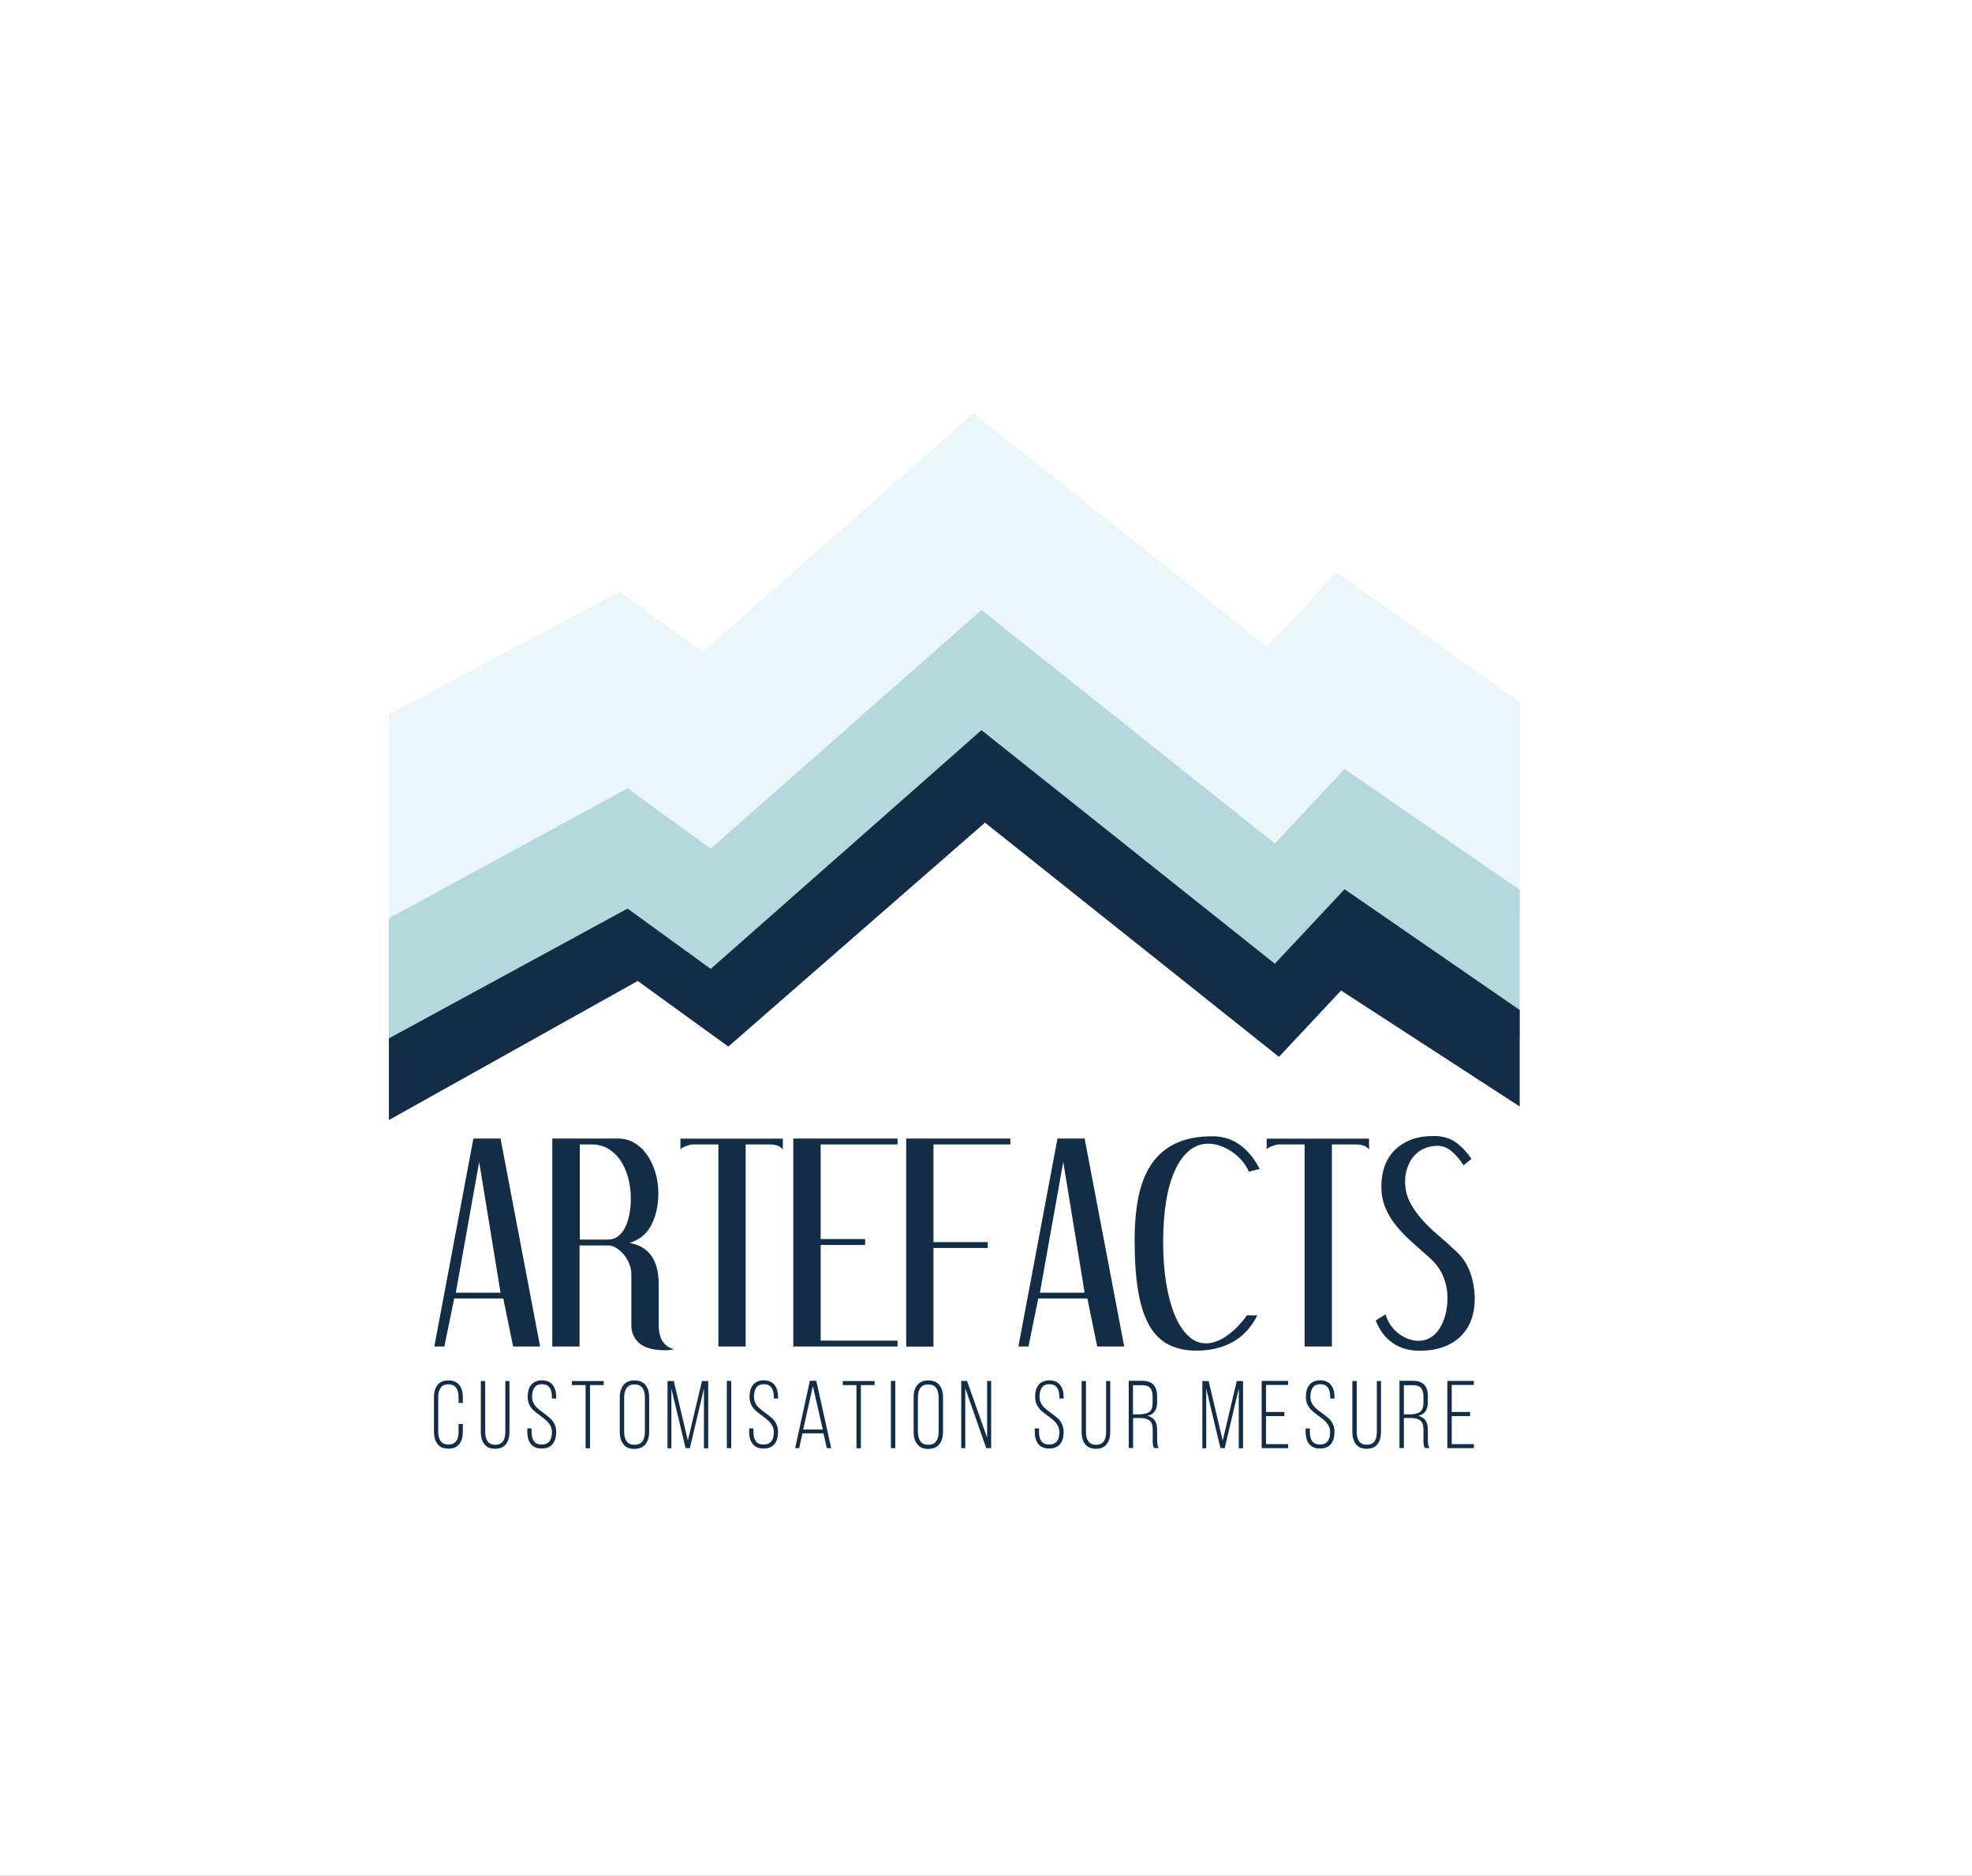 <?xml version="1.0" encoding="utf-8"?>
<!-- Generator: Adobe Illustrator 27.0.1, SVG Export Plug-In . SVG Version: 6.00 Build 0)  -->
<svg version="1.1" xmlns="http://www.w3.org/2000/svg" xmlns:xlink="http://www.w3.org/1999/xlink" x="0px" y="0px"
	 viewBox="0 0 156.96 149.27" style="enable-background:new 0 0 156.96 149.27;" xml:space="preserve">
<rect x="0" y="0" width="156.96" height="149.27" fill="#808080" stroke="none"/>
<style type="text/css">
	.st0{fill:#FFFFFF;stroke:#000000;stroke-miterlimit:10;}
	.st1{fill:#EBF6FA;}
	.st2{fill:#B4D8DC;}
	.st3{fill:#132D46;}
	.st4{fill:#FFFFFF;}
	.st5{fill:#F1EBF6;}
	.st6{fill:#C1B3D9;}
	.st7{fill:#321C45;}
</style>
<g id="Calque_13">
	<rect x="-33.87" y="-337.84" class="st0" width="475.27" height="508.19"/>
</g>
<g id="essais">
</g>
<g id="logo_complet">
</g>
<g id="logo_nom">
</g>
<g id="petit_logo">
	<g>
		<polygon class="st1" points="120.96,70.82 120.96,55.89 106.39,45.55 100.84,51.48 77.49,32.89 55.94,51.88 49.32,47.09 
			30.95,56.85 30.95,73.08 30.95,74.69 31.25,75.02 50.13,64.8 57.35,70.03 77.77,52.21 101.17,70.84 106.11,65.56 119.24,74.25 
			120.96,72.75 		"/>
		<polygon class="st2" points="120.96,70.82 107.02,61.2 101.47,67.13 78.12,48.54 56.57,67.54 49.95,62.74 30.95,73.08 
			30.95,74.69 30.95,82.64 30.95,83.36 31.88,84.38 50.76,74.16 57.97,79.38 78.4,61.57 101.8,80.2 106.74,74.92 119.87,83.61 
			120.96,82.65 120.96,80.38 120.96,72.75 		"/>
		<polygon class="st3" points="120.96,80.38 120.96,88.06 106.74,78.83 101.8,84.11 78.4,65.47 57.97,83.29 50.76,78.07 
			30.95,89.14 30.95,82.64 49.95,72.31 56.57,77.11 78.12,58.11 101.47,76.7 107.02,70.77 		"/>
		<g>
			<path class="st3" d="M39.84,90.61l3.15,16.55h-2.15l-0.78-3.82h-3.91l-0.78,3.82h-0.8l3.11-16.55H39.84z M36.28,102.88h3.56
				l-1.7-10.41L36.28,102.88z"/>
			<path class="st3" d="M49.19,90.61c0.47,0,0.9,0.11,1.29,0.34c0.39,0.23,0.73,0.54,1.01,0.94c0.28,0.4,0.5,0.86,0.67,1.4
				c0.16,0.53,0.24,1.1,0.24,1.7c0,0.95-0.19,1.79-0.56,2.5c-0.37,0.72-0.95,1.19-1.74,1.43c1.56,0.26,2.33,1.37,2.33,3.33v3.21
				c0,1.06,0.4,1.7,1.21,1.92c-0.2,0.05-0.42,0.08-0.67,0.08c-0.94,0-1.63-0.18-2.07-0.55c-0.43-0.37-0.65-0.85-0.65-1.45v-4.05
				c0-0.27-0.05-0.54-0.16-0.81c-0.1-0.27-0.24-0.51-0.42-0.73c-0.18-0.22-0.38-0.4-0.6-0.54c-0.22-0.14-0.44-0.21-0.67-0.21h-2.27
				v8.04h-2.17V90.61H49.19z M46.16,98.65h2.23c0.3,0,0.56-0.08,0.79-0.25c0.23-0.17,0.42-0.4,0.57-0.7
				c0.15-0.3,0.26-0.64,0.34-1.03c0.08-0.39,0.12-0.81,0.12-1.27c0-0.62-0.08-1.2-0.23-1.73c-0.15-0.53-0.36-0.98-0.63-1.37
				c-0.27-0.38-0.59-0.68-0.97-0.9c-0.38-0.21-0.8-0.32-1.27-0.32h-0.96V98.65z"/>
			<path class="st3" d="M62.31,90.61v0.88c-0.18-0.27-0.54-0.41-1.06-0.41h-1.9v16.08h-2.17V91.08h-2.05
				c-0.07,0-0.15,0.01-0.25,0.04c-0.1,0.03-0.21,0.06-0.31,0.1c-0.1,0.04-0.2,0.08-0.27,0.13c-0.08,0.05-0.12,0.09-0.14,0.15v-0.88
				H62.31z"/>
			<path class="st3" d="M71.44,90.61v0.47h-6.12v7.53h3.54v0.47h-3.54v7.61h6.12v0.47h-8.3V90.61H71.44z"/>
			<path class="st3" d="M80.42,90.61v0.47H74.3v7.77h4.32v0.47H74.3v7.85h-2.17V90.61H80.42z"/>
			<path class="st3" d="M86.33,90.61l3.15,16.55h-2.15l-0.78-3.82h-3.91l-0.78,3.82h-0.8l3.11-16.55H86.33z M82.77,102.88h3.56
				l-1.7-10.41L82.77,102.88z"/>
			<path class="st3" d="M99.4,93.25c-0.13-0.31-0.31-0.6-0.54-0.87c-0.23-0.27-0.49-0.5-0.78-0.7c-0.29-0.2-0.6-0.36-0.93-0.48
				c-0.33-0.12-0.65-0.18-0.98-0.18c-0.57,0-1.09,0.19-1.54,0.57c-0.45,0.38-0.83,0.91-1.13,1.6c-0.31,0.69-0.54,1.51-0.69,2.47
				c-0.16,0.96-0.23,2.03-0.23,3.2c0,1.15,0.08,2.21,0.23,3.19c0.16,0.98,0.38,1.83,0.67,2.55c0.29,0.72,0.65,1.28,1.07,1.69
				c0.42,0.41,0.89,0.62,1.43,0.62c0.3,0,0.6-0.06,0.91-0.19c0.31-0.12,0.6-0.29,0.88-0.5c0.28-0.21,0.55-0.45,0.8-0.71
				c0.25-0.27,0.48-0.54,0.67-0.83h0.84c-0.51,0.99-1.18,1.71-2.01,2.15c-0.83,0.44-1.77,0.66-2.83,0.66c-0.86,0-1.6-0.16-2.23-0.48
				c-0.63-0.32-1.14-0.83-1.54-1.54c-0.4-0.7-0.69-1.61-0.88-2.73c-0.19-1.12-0.28-2.47-0.28-4.06c0-1.34,0.11-2.53,0.33-3.55
				c0.22-1.02,0.58-1.88,1.08-2.58c0.5-0.7,1.13-1.23,1.92-1.58c0.78-0.36,1.73-0.54,2.86-0.54c0.83,0,1.56,0.23,2.19,0.68
				c0.63,0.46,1.15,1.1,1.57,1.92L99.4,93.25z"/>
			<path class="st3" d="M108.97,90.61v0.88c-0.18-0.27-0.53-0.41-1.06-0.41h-1.9v16.08h-2.17V91.08h-2.05
				c-0.07,0-0.15,0.01-0.25,0.04c-0.11,0.03-0.21,0.06-0.31,0.1c-0.1,0.04-0.19,0.08-0.27,0.13c-0.08,0.05-0.12,0.09-0.14,0.15
				v-0.88H108.97z"/>
			<path class="st3" d="M116.49,92.74c-0.3-0.47-0.62-0.84-0.97-1.13s-0.71-0.42-1.11-0.42c-0.4,0-0.77,0.08-1.09,0.23
				c-0.32,0.15-0.59,0.35-0.8,0.61c-0.22,0.25-0.38,0.55-0.5,0.9c-0.12,0.35-0.18,0.71-0.18,1.09c0,0.6,0.12,1.14,0.37,1.63
				c0.25,0.49,0.57,0.95,0.96,1.39c0.39,0.44,0.83,0.87,1.33,1.29c0.5,0.42,0.99,0.87,1.49,1.34c0.5,0.48,0.85,1.06,1.07,1.72
				c0.22,0.67,0.32,1.32,0.32,1.96c0,1.29-0.39,2.31-1.16,3.04s-1.86,1.11-3.24,1.11c-0.82,0-1.53-0.21-2.13-0.62
				c-0.6-0.41-1.05-1.01-1.35-1.79l0.78-0.49c0.08,0.27,0.2,0.54,0.36,0.79c0.16,0.25,0.36,0.48,0.6,0.67
				c0.23,0.2,0.5,0.35,0.78,0.47c0.29,0.12,0.59,0.18,0.9,0.18c0.3,0,0.59-0.07,0.87-0.22s0.52-0.37,0.73-0.67
				c0.21-0.29,0.37-0.66,0.5-1.09s0.19-0.92,0.19-1.47c0-0.55-0.11-1.1-0.32-1.64c-0.22-0.55-0.58-1.05-1.09-1.51
				c-0.5-0.44-0.97-0.87-1.44-1.28c-0.46-0.41-0.87-0.84-1.23-1.28c-0.36-0.44-0.65-0.92-0.86-1.43c-0.22-0.51-0.32-1.08-0.32-1.7
				c0-0.56,0.08-1.09,0.25-1.58c0.17-0.49,0.43-0.91,0.77-1.27c0.35-0.36,0.78-0.64,1.3-0.85c0.52-0.21,1.13-0.31,1.84-0.31
				c0.72,0,1.3,0.17,1.76,0.5c0.46,0.33,0.87,0.77,1.25,1.32L116.49,92.74z"/>
		</g>
		<g>
			<path class="st3" d="M36.56,110.23c0.19,0.25,0.28,0.57,0.28,0.98v0.44h-0.34v-0.47c0-0.31-0.06-0.55-0.19-0.73
				c-0.13-0.18-0.34-0.28-0.62-0.28c-0.28,0-0.49,0.09-0.62,0.28c-0.13,0.18-0.19,0.43-0.19,0.73v2.78c0,0.31,0.07,0.55,0.19,0.73
				c0.13,0.18,0.33,0.27,0.62,0.27c0.28,0,0.48-0.09,0.62-0.27c0.13-0.18,0.19-0.42,0.19-0.73v-0.63h0.34v0.61
				c0,0.41-0.09,0.74-0.28,0.98c-0.19,0.25-0.48,0.37-0.87,0.37c-0.39,0-0.68-0.12-0.87-0.37c-0.19-0.25-0.28-0.57-0.28-0.98v-2.73
				c0-0.41,0.09-0.73,0.28-0.98c0.19-0.25,0.48-0.37,0.87-0.37C36.08,109.86,36.37,109.98,36.56,110.23z"/>
			<path class="st3" d="M38.81,114.71c0.13,0.18,0.33,0.27,0.61,0.27c0.28,0,0.48-0.09,0.61-0.27c0.13-0.18,0.19-0.43,0.19-0.74
				v-4.06h0.33v4.04c0,0.41-0.09,0.74-0.28,0.98c-0.19,0.25-0.47,0.37-0.86,0.37c-0.39,0-0.67-0.12-0.86-0.37
				c-0.19-0.25-0.28-0.57-0.28-0.98v-4.04h0.35v4.06C38.62,114.27,38.68,114.52,38.81,114.71z"/>
			<path class="st3" d="M43.99,110.22c0.19,0.24,0.28,0.57,0.28,0.97v0.11h-0.34v-0.14c0-0.31-0.06-0.55-0.19-0.73
				c-0.13-0.18-0.33-0.27-0.6-0.27s-0.48,0.09-0.6,0.27c-0.13,0.18-0.19,0.42-0.19,0.72c0,0.19,0.04,0.37,0.12,0.52
				c0.08,0.15,0.18,0.28,0.3,0.39c0.12,0.11,0.28,0.24,0.49,0.39c0.22,0.16,0.4,0.3,0.53,0.42c0.14,0.12,0.25,0.27,0.34,0.45
				c0.09,0.18,0.14,0.39,0.14,0.63c0,0.41-0.09,0.73-0.28,0.97c-0.19,0.24-0.48,0.36-0.87,0.36c-0.39,0-0.68-0.12-0.87-0.36
				c-0.19-0.24-0.28-0.57-0.28-0.97v-0.27h0.34v0.3c0,0.31,0.07,0.55,0.19,0.72c0.13,0.18,0.33,0.26,0.62,0.26
				c0.28,0,0.48-0.09,0.62-0.26c0.13-0.18,0.19-0.42,0.19-0.72c0-0.19-0.04-0.36-0.12-0.51s-0.18-0.28-0.3-0.39
				c-0.12-0.11-0.28-0.24-0.48-0.39c-0.22-0.16-0.4-0.3-0.54-0.42c-0.14-0.12-0.25-0.28-0.35-0.46c-0.09-0.18-0.14-0.39-0.14-0.63
				c0-0.41,0.09-0.74,0.28-0.97c0.19-0.23,0.47-0.35,0.86-0.36C43.52,109.86,43.81,109.98,43.99,110.22z"/>
			<path class="st3" d="M46.61,110.23h-1.09v-0.32h2.53v0.32h-1.09v5.03h-0.35V110.23z"/>
			<path class="st3" d="M49.62,110.23c0.2-0.25,0.49-0.37,0.87-0.37c0.4,0,0.69,0.12,0.89,0.37c0.2,0.24,0.29,0.57,0.29,0.99v2.73
				c0,0.41-0.1,0.74-0.29,0.99c-0.2,0.24-0.49,0.37-0.89,0.37c-0.39,0-0.68-0.12-0.87-0.37c-0.2-0.25-0.29-0.57-0.29-0.98v-2.73
				C49.33,110.81,49.43,110.48,49.62,110.23z M49.88,114.71c0.13,0.18,0.34,0.27,0.62,0.27c0.28,0,0.5-0.09,0.63-0.27
				c0.13-0.18,0.2-0.43,0.2-0.74v-2.78c0-0.31-0.07-0.56-0.2-0.74c-0.14-0.18-0.35-0.27-0.63-0.27c-0.28,0-0.49,0.09-0.62,0.27
				c-0.13,0.18-0.2,0.43-0.2,0.74v2.78C49.68,114.28,49.75,114.53,49.88,114.71z"/>
			<path class="st3" d="M54.57,115.25l-1.13-4.73v4.74h-0.31v-5.35h0.5l1.12,4.73l1.12-4.73h0.5v5.35h-0.34v-4.75l-1.12,4.74H54.57z
				"/>
			<path class="st3" d="M58.2,115.25h-0.35v-5.35h0.35V115.25z"/>
			<path class="st3" d="M61.65,110.22c0.19,0.24,0.28,0.57,0.28,0.97v0.11h-0.34v-0.14c0-0.31-0.06-0.55-0.19-0.73
				c-0.13-0.18-0.33-0.27-0.6-0.27s-0.48,0.09-0.6,0.27c-0.13,0.18-0.19,0.42-0.19,0.72c0,0.19,0.04,0.37,0.12,0.52
				c0.08,0.15,0.18,0.28,0.3,0.39c0.12,0.11,0.28,0.24,0.49,0.39c0.22,0.16,0.4,0.3,0.53,0.42c0.14,0.12,0.25,0.27,0.34,0.45
				c0.09,0.18,0.14,0.39,0.14,0.63c0,0.41-0.09,0.73-0.28,0.97c-0.19,0.24-0.48,0.36-0.87,0.36c-0.39,0-0.68-0.12-0.87-0.36
				c-0.19-0.24-0.28-0.57-0.28-0.97v-0.27h0.34v0.3c0,0.31,0.07,0.55,0.19,0.72c0.13,0.18,0.33,0.26,0.62,0.26
				c0.28,0,0.48-0.09,0.62-0.26c0.13-0.18,0.19-0.42,0.19-0.72c0-0.19-0.04-0.36-0.12-0.51c-0.08-0.15-0.18-0.28-0.3-0.39
				c-0.12-0.11-0.28-0.24-0.48-0.39c-0.22-0.16-0.4-0.3-0.54-0.42c-0.14-0.12-0.25-0.28-0.35-0.46c-0.09-0.18-0.14-0.39-0.14-0.63
				c0-0.41,0.09-0.74,0.28-0.97c0.19-0.23,0.47-0.35,0.86-0.36C61.18,109.86,61.46,109.98,61.65,110.22z"/>
			<path class="st3" d="M63.61,115.25h-0.32l1.17-5.36h0.51l1.19,5.36h-0.35l-0.27-1.18h-1.67L63.61,115.25z M65.49,113.77
				l-0.79-3.46l-0.77,3.46H65.49z"/>
			<path class="st3" d="M68.17,110.23h-1.09v-0.32h2.53v0.32h-1.09v5.03h-0.35V110.23z"/>
			<path class="st3" d="M71.26,115.25h-0.35v-5.35h0.35V115.25z"/>
			<path class="st3" d="M73.01,110.23c0.2-0.25,0.49-0.37,0.87-0.37c0.4,0,0.69,0.12,0.89,0.37c0.2,0.24,0.29,0.57,0.29,0.99v2.73
				c0,0.41-0.1,0.74-0.29,0.99c-0.2,0.24-0.49,0.37-0.89,0.37c-0.39,0-0.68-0.12-0.87-0.37c-0.2-0.25-0.29-0.57-0.29-0.98v-2.73
				C72.71,110.81,72.81,110.48,73.01,110.23z M73.26,114.71c0.13,0.18,0.34,0.27,0.62,0.27c0.28,0,0.5-0.09,0.63-0.27
				c0.13-0.18,0.2-0.43,0.2-0.74v-2.78c0-0.31-0.07-0.56-0.2-0.74c-0.14-0.18-0.35-0.27-0.63-0.27c-0.28,0-0.49,0.09-0.62,0.27
				c-0.13,0.18-0.2,0.43-0.2,0.74v2.78C73.07,114.28,73.13,114.53,73.26,114.71z"/>
			<path class="st3" d="M76.51,115.25v-5.35h0.46l1.6,4.52v-4.52h0.32v5.35H78.5l-1.67-4.77v4.77H76.51z"/>
			<path class="st3" d="M84.38,110.22c0.19,0.24,0.28,0.57,0.28,0.97v0.11h-0.34v-0.14c0-0.31-0.06-0.55-0.19-0.73
				s-0.33-0.27-0.6-0.27c-0.27,0-0.48,0.09-0.6,0.27c-0.13,0.18-0.19,0.42-0.19,0.72c0,0.19,0.04,0.37,0.12,0.52
				c0.08,0.15,0.18,0.28,0.3,0.39c0.12,0.11,0.28,0.24,0.49,0.39c0.22,0.16,0.4,0.3,0.53,0.42c0.14,0.12,0.25,0.27,0.34,0.45
				c0.09,0.18,0.14,0.39,0.14,0.63c0,0.41-0.09,0.73-0.28,0.97c-0.19,0.24-0.48,0.36-0.87,0.36c-0.39,0-0.68-0.12-0.87-0.36
				c-0.19-0.24-0.28-0.57-0.28-0.97v-0.27h0.34v0.3c0,0.31,0.07,0.55,0.19,0.72c0.13,0.18,0.33,0.26,0.62,0.26
				c0.28,0,0.48-0.09,0.62-0.26c0.13-0.18,0.19-0.42,0.19-0.72c0-0.19-0.04-0.36-0.12-0.51c-0.08-0.15-0.18-0.28-0.3-0.39
				c-0.12-0.11-0.28-0.24-0.48-0.39c-0.22-0.16-0.4-0.3-0.54-0.42c-0.14-0.12-0.25-0.28-0.35-0.46c-0.09-0.18-0.14-0.39-0.14-0.63
				c0-0.41,0.09-0.74,0.28-0.97c0.19-0.23,0.47-0.35,0.86-0.36C83.91,109.86,84.2,109.98,84.38,110.22z"/>
			<path class="st3" d="M86.63,114.71c0.13,0.18,0.33,0.27,0.61,0.27c0.28,0,0.48-0.09,0.61-0.27c0.13-0.18,0.19-0.43,0.19-0.74
				v-4.06h0.33v4.04c0,0.41-0.09,0.74-0.28,0.98c-0.19,0.25-0.47,0.37-0.86,0.37c-0.39,0-0.67-0.12-0.86-0.37
				c-0.19-0.25-0.28-0.57-0.28-0.98v-4.04h0.35v4.06C86.43,114.27,86.5,114.52,86.63,114.71z"/>
			<path class="st3" d="M92.1,111.11v0.47c0,0.32-0.06,0.56-0.19,0.74c-0.12,0.18-0.32,0.3-0.58,0.36c0.51,0.11,0.77,0.48,0.77,1.09
				v0.83c0,0.3,0.04,0.51,0.13,0.64h-0.37c-0.05-0.08-0.08-0.16-0.09-0.26c-0.02-0.1-0.02-0.23-0.02-0.38v-0.84
				c0-0.34-0.08-0.57-0.25-0.71c-0.17-0.13-0.42-0.2-0.75-0.2h-0.56v2.39h-0.35v-5.35h1.12C91.71,109.91,92.1,110.31,92.1,111.11z
				 M91.5,112.35c0.16-0.13,0.24-0.36,0.24-0.7v-0.5c0-0.3-0.06-0.53-0.19-0.68c-0.13-0.16-0.33-0.23-0.61-0.23h-0.76v2.32h0.57
				C91.09,112.54,91.34,112.48,91.5,112.35z"/>
			<path class="st3" d="M97.14,115.25l-1.13-4.73v4.74h-0.31v-5.35h0.5l1.12,4.73l1.12-4.73h0.5v5.35H98.6v-4.75l-1.12,4.74H97.14z"
				/>
			<path class="st3" d="M102.23,112.7h-1.46v2.23h1.76v0.32h-2.11v-5.35h2.11v0.32h-1.76v2.15h1.46V112.7z"/>
			<path class="st3" d="M105.94,110.22c0.19,0.24,0.28,0.57,0.28,0.97v0.11h-0.34v-0.14c0-0.31-0.06-0.55-0.19-0.73
				c-0.13-0.18-0.33-0.27-0.6-0.27c-0.27,0-0.48,0.09-0.6,0.27s-0.19,0.42-0.19,0.72c0,0.19,0.04,0.37,0.12,0.52
				c0.08,0.15,0.18,0.28,0.3,0.39c0.12,0.11,0.28,0.24,0.49,0.39c0.22,0.16,0.4,0.3,0.53,0.42c0.14,0.12,0.25,0.27,0.34,0.45
				c0.09,0.18,0.14,0.39,0.14,0.63c0,0.41-0.09,0.73-0.28,0.97c-0.19,0.24-0.48,0.36-0.87,0.36c-0.39,0-0.68-0.12-0.87-0.36
				c-0.19-0.24-0.28-0.57-0.28-0.97v-0.27h0.34v0.3c0,0.31,0.06,0.55,0.19,0.72c0.13,0.18,0.34,0.26,0.61,0.26
				c0.28,0,0.49-0.09,0.62-0.26c0.13-0.18,0.19-0.42,0.19-0.72c0-0.19-0.04-0.36-0.12-0.51c-0.08-0.15-0.18-0.28-0.3-0.39
				c-0.12-0.11-0.28-0.24-0.49-0.39c-0.22-0.16-0.4-0.3-0.53-0.42c-0.14-0.12-0.25-0.28-0.35-0.46c-0.09-0.18-0.14-0.39-0.14-0.63
				c0-0.41,0.09-0.74,0.28-0.97c0.19-0.23,0.47-0.35,0.86-0.36C105.46,109.86,105.75,109.98,105.94,110.22z"/>
			<path class="st3" d="M108.18,114.71c0.13,0.18,0.33,0.27,0.61,0.27c0.28,0,0.48-0.09,0.61-0.27c0.13-0.18,0.19-0.43,0.19-0.74
				v-4.06h0.33v4.04c0,0.41-0.09,0.74-0.28,0.98c-0.19,0.25-0.47,0.37-0.86,0.37c-0.39,0-0.67-0.12-0.86-0.37
				c-0.19-0.25-0.28-0.57-0.28-0.98v-4.04h0.35v4.06C107.99,114.27,108.05,114.52,108.18,114.71z"/>
			<path class="st3" d="M113.65,111.11v0.47c0,0.32-0.06,0.56-0.19,0.74c-0.12,0.18-0.32,0.3-0.58,0.36
				c0.51,0.11,0.77,0.48,0.77,1.09v0.83c0,0.3,0.04,0.51,0.13,0.64h-0.37c-0.05-0.08-0.08-0.16-0.09-0.26
				c-0.02-0.1-0.02-0.23-0.02-0.38v-0.84c0-0.34-0.08-0.57-0.25-0.71c-0.17-0.13-0.42-0.2-0.75-0.2h-0.56v2.39h-0.35v-5.35h1.12
				C113.27,109.91,113.65,110.31,113.65,111.11z M113.05,112.35c0.16-0.13,0.25-0.36,0.25-0.7v-0.5c0-0.3-0.06-0.53-0.19-0.68
				c-0.13-0.16-0.33-0.23-0.61-0.23h-0.76v2.32h0.57C112.64,112.54,112.89,112.48,113.05,112.35z"/>
			<path class="st3" d="M117.01,112.7h-1.46v2.23h1.76v0.32h-2.11v-5.35h2.11v0.32h-1.76v2.15h1.46V112.7z"/>
		</g>
	</g>
</g>
<g id="logo_noir">
</g>
<g id="logo_blanc">
</g>
<g id="variation_logo">
</g>
<g id="admin">
</g>
<g id="recto_carte_visite">
</g>
<g id="verso_carte_visite">
</g>
<g id="Story_une">
</g>
<g id="RS">
</g>
</svg>
